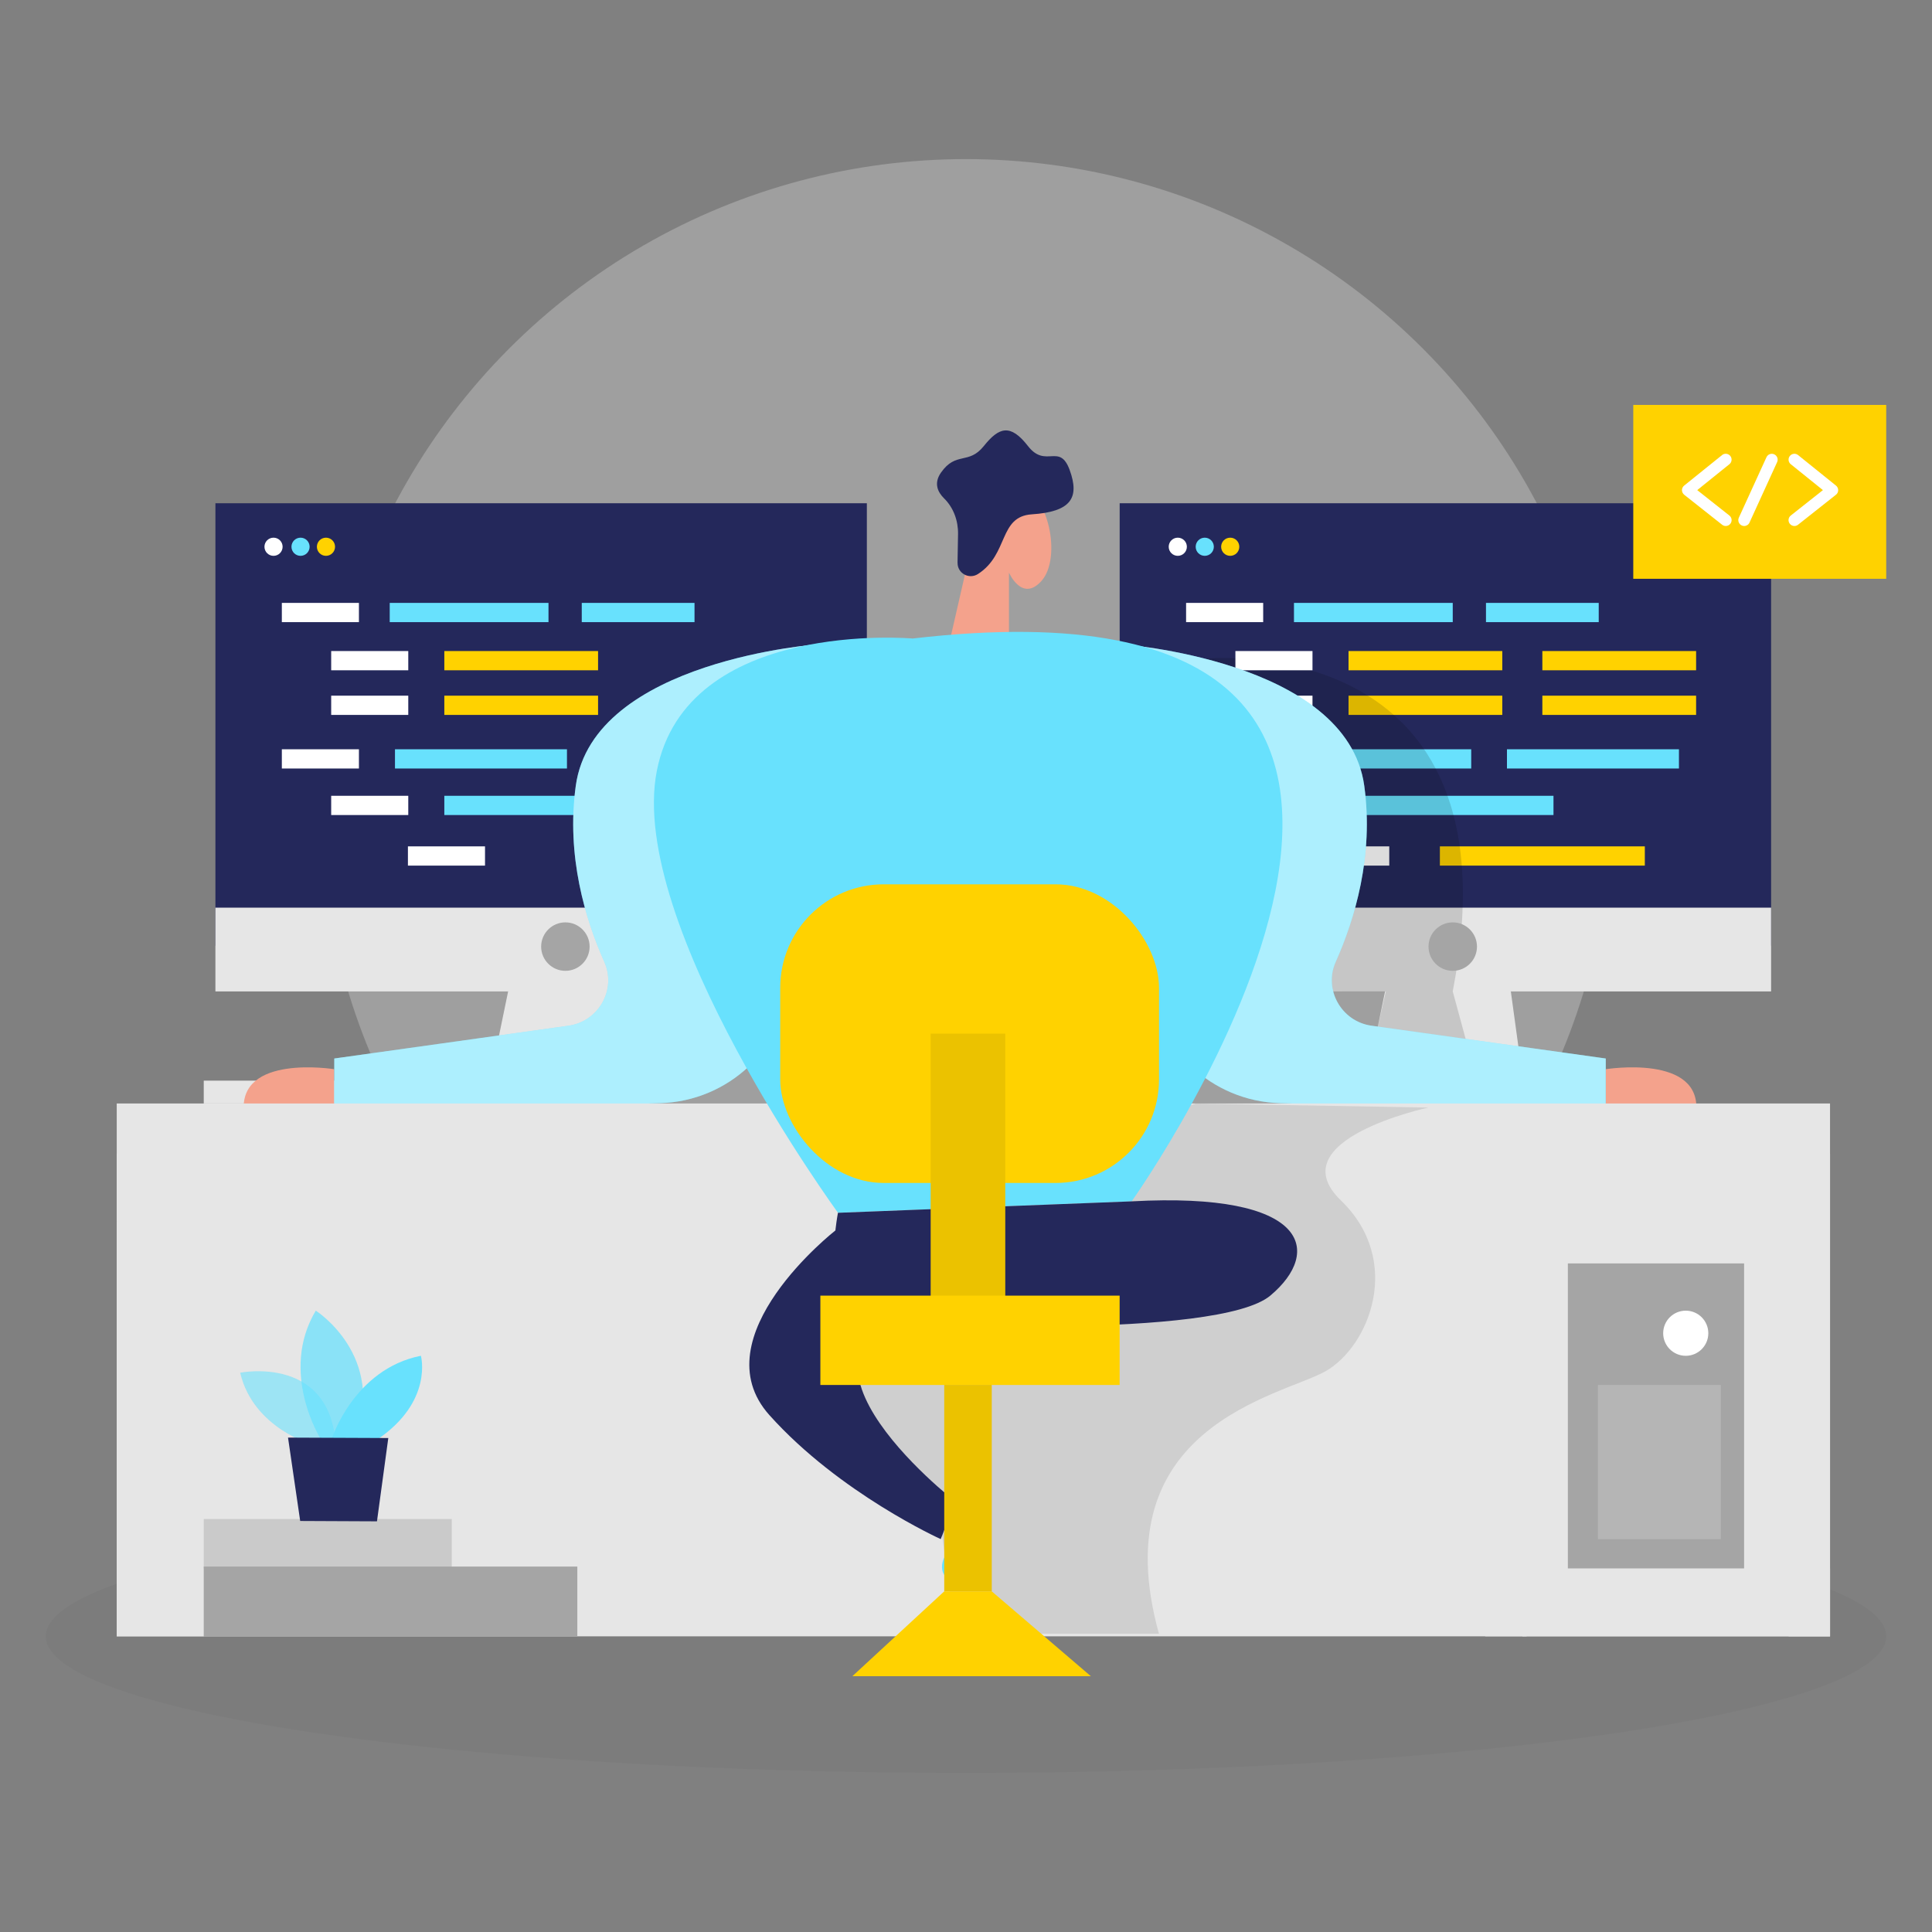 <svg transform="scale(1)" id="_90_code_development_outline" xmlns="http://www.w3.org/2000/svg" viewBox="0 0 500 500" class="show_show__wrapper__graphic__5Waiy "><rect x="0" y="0" width="500" height="500" fill="#808080" stroke="none"/><title>React</title><defs><style>.cls-1{opacity:.14;}.cls-1,.cls-2,.cls-3,.cls-4,.cls-5,.cls-6,.cls-7,.cls-8,.cls-9,.cls-10{fill:none;}.cls-11{fill:#fff;}.cls-12{fill:#f4a28c;}.cls-2{opacity:.46;}.cls-13{fill:#a5a5a5;}.cls-3{opacity:.42;}.cls-4{opacity:.58;}.cls-5{opacity:.18;}.cls-14{fill:#e6e6e6;}.cls-6{opacity:.03;}.cls-7{opacity:.73;}.cls-8{opacity:.08;}.cls-9{opacity:.3;}.cls-15{fill:#24285b;}.cls-16{fill:#000001;}.cls-17{fill:#ffd200;}.cls-10{opacity:.1;}.cls-18{fill:#68e1fd;}</style></defs><g class="cls-9" id="bg"><circle class="cls-14" cx="250" cy="208.22" r="167.05"></circle></g><g class="cls-6" id="sd"><ellipse class="cls-16" cx="250" cy="423.48" rx="238.15" ry="35.36"></ellipse></g><g id="coding_table_person"><path class="cls-12" d="m415.57,276.71s25.06-4.05,23.37,11.28h-23.37v-11.28Z"></path><polygon class="cls-14" points="360.05 248.84 352.47 285.58 394.98 285.58 389.19 243.35 360.05 248.84"></polygon><rect class="cls-15" x="289.77" y="130.24" width="168.59" height="114.51"></rect><rect class="cls-18" x="349" y="205.95" width="53.04" height="4.98"></rect><rect class="cls-17" x="372.64" y="219.04" width="53.04" height="4.98"></rect><rect class="cls-14" x="289.77" y="234.9" width="168.59" height="21.68"></rect><rect class="cls-18" x="336.24" y="193.91" width="44.51" height="4.98"></rect><rect class="cls-18" x="390" y="193.91" width="44.51" height="4.98"></rect><rect class="cls-17" x="349" y="180.04" width="39.79" height="4.98"></rect><rect class="cls-17" x="399.16" y="180.04" width="39.79" height="4.98"></rect><rect class="cls-11" x="319.72" y="205.95" width="19.95" height="4.98"></rect><rect class="cls-11" x="339.59" y="219.04" width="19.95" height="4.98"></rect><rect class="cls-11" x="306.96" y="193.91" width="19.95" height="4.98"></rect><g class="cls-1"><path class="cls-16" d="m311.79,170.46s82.35-8.28,64.18,86.12l6.27,23.09-25.66-13.99,2.07-9.07-13.61-.02-33.24-86.12Z"></path></g><circle class="cls-18" cx="311.79" cy="141.5" r="2.35"></circle><circle class="cls-17" cx="318.38" cy="141.5" r="2.35"></circle><rect class="cls-11" x="306.96" y="156.03" width="19.95" height="4.98"></rect><rect class="cls-11" x="319.72" y="168.49" width="19.95" height="4.98"></rect><rect class="cls-17" x="349" y="168.49" width="39.79" height="4.98"></rect><rect class="cls-17" x="399.16" y="168.49" width="39.79" height="4.98"></rect><rect class="cls-11" x="319.72" y="180.04" width="19.95" height="4.98"></rect><rect class="cls-18" x="334.88" y="156.03" width="41.09" height="4.98"></rect><rect class="cls-18" x="384.57" y="156.03" width="29.18" height="4.98"></rect><circle class="cls-13" cx="375.97" cy="244.98" r="6.27"></circle><rect class="cls-14" x="52.73" y="279.67" width="84.74" height="5.91"></rect><path class="cls-12" d="m86.51,276.71s-25.06-4.05-23.37,11.28h23.37v-11.28Z"></path><polygon class="cls-14" points="133.1 248.84 125.52 285.58 168.03 285.58 162.24 243.35 133.1 248.84"></polygon><rect class="cls-15" x="55.75" y="130.24" width="168.59" height="114.51"></rect><rect class="cls-18" x="114.99" y="205.95" width="53.04" height="4.98"></rect><rect class="cls-14" x="55.75" y="234.9" width="168.59" height="21.68"></rect><rect class="cls-18" x="102.22" y="193.91" width="44.51" height="4.98"></rect><rect class="cls-17" x="114.99" y="180.04" width="39.79" height="4.98"></rect><rect class="cls-11" x="85.71" y="205.95" width="19.95" height="4.98"></rect><rect class="cls-11" x="105.57" y="219.04" width="19.95" height="4.98"></rect><rect class="cls-11" x="72.94" y="193.91" width="19.95" height="4.98"></rect><circle class="cls-11" cx="70.79" cy="141.5" r="2.35"></circle><circle class="cls-18" cx="77.78" cy="141.5" r="2.35"></circle><circle class="cls-17" cx="84.36" cy="141.5" r="2.35"></circle><rect class="cls-11" x="72.94" y="156.03" width="19.95" height="4.98"></rect><rect class="cls-11" x="85.71" y="168.49" width="19.95" height="4.98"></rect><rect class="cls-17" x="114.99" y="168.49" width="39.79" height="4.98"></rect><rect class="cls-11" x="85.71" y="180.04" width="19.95" height="4.98"></rect><rect class="cls-18" x="100.86" y="156.03" width="41.09" height="4.98"></rect><path class="cls-18" d="m212.31,166.68s-58.8,4.03-63.3,36.69c-2.5,18.14,2.47,34.55,7.38,45.55,3.21,7.18-1.46,15.44-9.25,16.53l-60.63,8.49v14.06l84.35-2.5c17.71-.53,32.23-14.22,33.79-31.87l7.67-86.93Z"></path><path class="cls-18" d="m289.77,166.68s58.8,4.03,63.3,36.69c2.5,18.14-2.47,34.55-7.38,45.55-3.21,7.18,1.46,15.44,9.25,16.53l60.63,8.49v14.06s-84.35-2.5-84.35-2.5c-17.71-.53-32.23-14.22-33.79-31.87l-7.67-86.93Z"></path><g class="cls-2"><path class="cls-11" d="m212.31,166.68s-58.8,4.03-63.3,36.69c-2.5,18.14,2.47,34.55,7.38,45.55,3.21,7.18-1.46,15.44-9.25,16.53l-60.63,8.49v14.06l84.35-2.5c17.71-.53,32.23-14.22,33.79-31.87l7.67-86.93Z"></path></g><g class="cls-2"><path class="cls-11" d="m289.77,166.68s58.8,4.03,63.3,36.69c2.5,18.14-2.47,34.55-7.38,45.55-3.21,7.18,1.46,15.44,9.25,16.53l60.63,8.49v14.06s-84.35-2.5-84.35-2.5c-17.71-.53-32.23-14.22-33.79-31.87l-7.67-86.93Z"></path></g><rect class="cls-14" x="30.21" y="298.62" width="443.4" height="124.86"></rect><rect class="cls-14" x="30.21" y="285.58" width="443.4" height="30.52"></rect><path class="cls-12" d="m245.61,166.68l7.17-31.31s.24-14.65,9.65-11.25c9.42,3.4,12.23,20.4,7.16,26.16-5.07,5.75-8.47-2.09-8.47-2.09v17.3l-15.52,1.19Z"></path><g class="cls-10"><path class="cls-16" d="m369.7,286.63s-38.96,8.31-22.69,24.02c16.27,15.71,7.31,37.85-3.97,44.23-11.28,6.39-58.02,14.08-43.1,67.95h-52.68l-3.88-28.76-33.8-35.67,14.77-34.42,41.54-56.47,28.15,23.38,15.41-5.3,60.26,1.05Z"></path></g><path class="cls-18" d="m236.24,165.25s-58.61-5.22-66.27,34.34c-7.66,39.56,46.9,114.27,46.9,114.27l76.01-2.96s118.09-165.88-56.63-145.66Z"></path><path class="cls-18" d="m243.38,394.06s3.4,4.46,1.15,8.69c-2.25,4.23.99,7.81,4.34,4.86,3.35-2.94,4.72-15.23,4.72-15.23l-7.55-4.41-2.67,6.09Z"></path><path class="cls-15" d="m216.86,313.87s-5.07,26.6,6.33,27.87,92.06,4.86,105.57-6.44,10.13-26.92-35.89-24.39l-76.01,2.96Z"></path><path class="cls-15" d="m216.2,318.44s-35.24,27.52-17.08,47.79c18.16,20.27,44.34,32.09,44.34,32.09l3.8-9.71s-54.9-42.65-2.96-51.1l-28.11-19.08Z"></path><rect class="cls-17" x="201.92" y="228.86" width="98.03" height="77.29" rx="26.78" ry="26.78"></rect><rect class="cls-17" x="240.86" y="267.5" width="19.3" height="77.41"></rect><g class="cls-8"><rect class="cls-16" x="240.86" y="267.5" width="19.3" height="77.41"></rect></g><rect class="cls-17" x="212.31" y="335.31" width="77.45" height="23.12"></rect><path class="cls-15" d="m247.81,145.64l.13-7.41c.06-3.44-1.16-6.84-3.61-9.25-1.62-1.59-2.75-3.88-.81-6.66,3.88-5.56,7.15-1.96,11.08-6.87s6.87-5.89,11.45,0c4.58,5.89,8.18-.98,10.79,6.21,2.62,7.2.33,10.79-9.81,11.45-8.62.56-5.93,10.32-13.94,15.45-2.3,1.47-5.32-.19-5.27-2.92Z"></path><rect class="cls-17" x="244.37" y="358.42" width="12.29" height="53.42"></rect><g class="cls-8"><rect class="cls-16" x="244.37" y="358.42" width="12.29" height="53.42"></rect></g><polygon class="cls-17" points="244.37 411.84 220.59 433.8 282.31 433.8 256.66 411.84 244.37 411.84"></polygon><rect class="cls-13" x="405.76" y="326.97" width="45.61" height="78.97"></rect><rect class="cls-14" x="384.37" y="316.1" width="10.7" height="107.38"></rect><rect class="cls-14" x="462.91" y="316.1" width="10.7" height="107.38"></rect><rect class="cls-14" x="394.01" y="405.94" width="79.6" height="17.54"></rect><rect class="cls-14" x="30.21" y="316.1" width="22.52" height="107.38"></rect><g class="cls-3"><rect class="cls-13" x="52.73" y="393.12" width="64.19" height="12.82"></rect></g><rect class="cls-13" x="52.73" y="405.43" width="96.68" height="18.04"></rect><rect class="cls-18" x="150.56" y="156.03" width="29.18" height="4.98"></rect><circle class="cls-13" cx="146.32" cy="244.98" r="6.27"></circle><circle class="cls-11" cx="304.81" cy="141.5" r="2.35"></circle><g class="cls-4"><path class="cls-18" d="m81.11,373.99s-15.56-4.25-18.95-18.73c0,0,24.11-4.87,24.8,20.01l-5.85-1.28Z"></path></g><g class="cls-7"><path class="cls-18" d="m83.02,372.45s-10.87-17.19-1.3-33.26c0,0,18.33,11.64,10.19,33.29l-8.88-.04Z"></path></g><path class="cls-18" d="m85.82,372.46s5.74-18.15,23.11-21.59c0,0,3.25,11.79-11.24,21.64l-11.86-.05Z"></path><polygon class="cls-15" points="74.54 372.05 77.69 393.63 97.56 393.72 100.49 372.16 74.54 372.05"></polygon><circle class="cls-11" cx="436.27" cy="345.04" r="5.84"></circle><g class="cls-5"><rect class="cls-11" x="413.54" y="358.42" width="31.81" height="39.91"></rect></g></g><g id="code"><rect class="cls-17" x="422.69" y="104.79" width="65.46" height="45"></rect><path class="cls-11" d="m446.62,136.13c-.33,0-.66-.11-.94-.33l-9.81-7.76c-.36-.29-.57-.72-.58-1.18,0-.46.21-.9.57-1.19l9.81-7.9c.65-.53,1.6-.42,2.13.23.52.65.42,1.61-.23,2.13l-8.33,6.71,8.32,6.58c.66.52.77,1.47.25,2.13-.3.38-.74.58-1.19.58Z"></path><path class="cls-11" d="m464.39,136.13c-.45,0-.89-.2-1.19-.58-.52-.66-.41-1.61.25-2.13l8.32-6.58-8.33-6.71c-.65-.52-.75-1.48-.23-2.13.53-.65,1.48-.75,2.13-.23l9.81,7.9c.36.29.57.73.57,1.19,0,.46-.21.9-.58,1.18l-9.81,7.76c-.28.22-.61.33-.94.33Z"></path><path class="cls-11" d="m451.39,136.13c-.21,0-.42-.04-.63-.14-.76-.35-1.1-1.25-.75-2.01l7.15-15.65c.35-.76,1.25-1.1,2.01-.75.76.35,1.1,1.25.75,2.01l-7.15,15.65c-.25.56-.8.89-1.38.89Z"></path></g></svg>